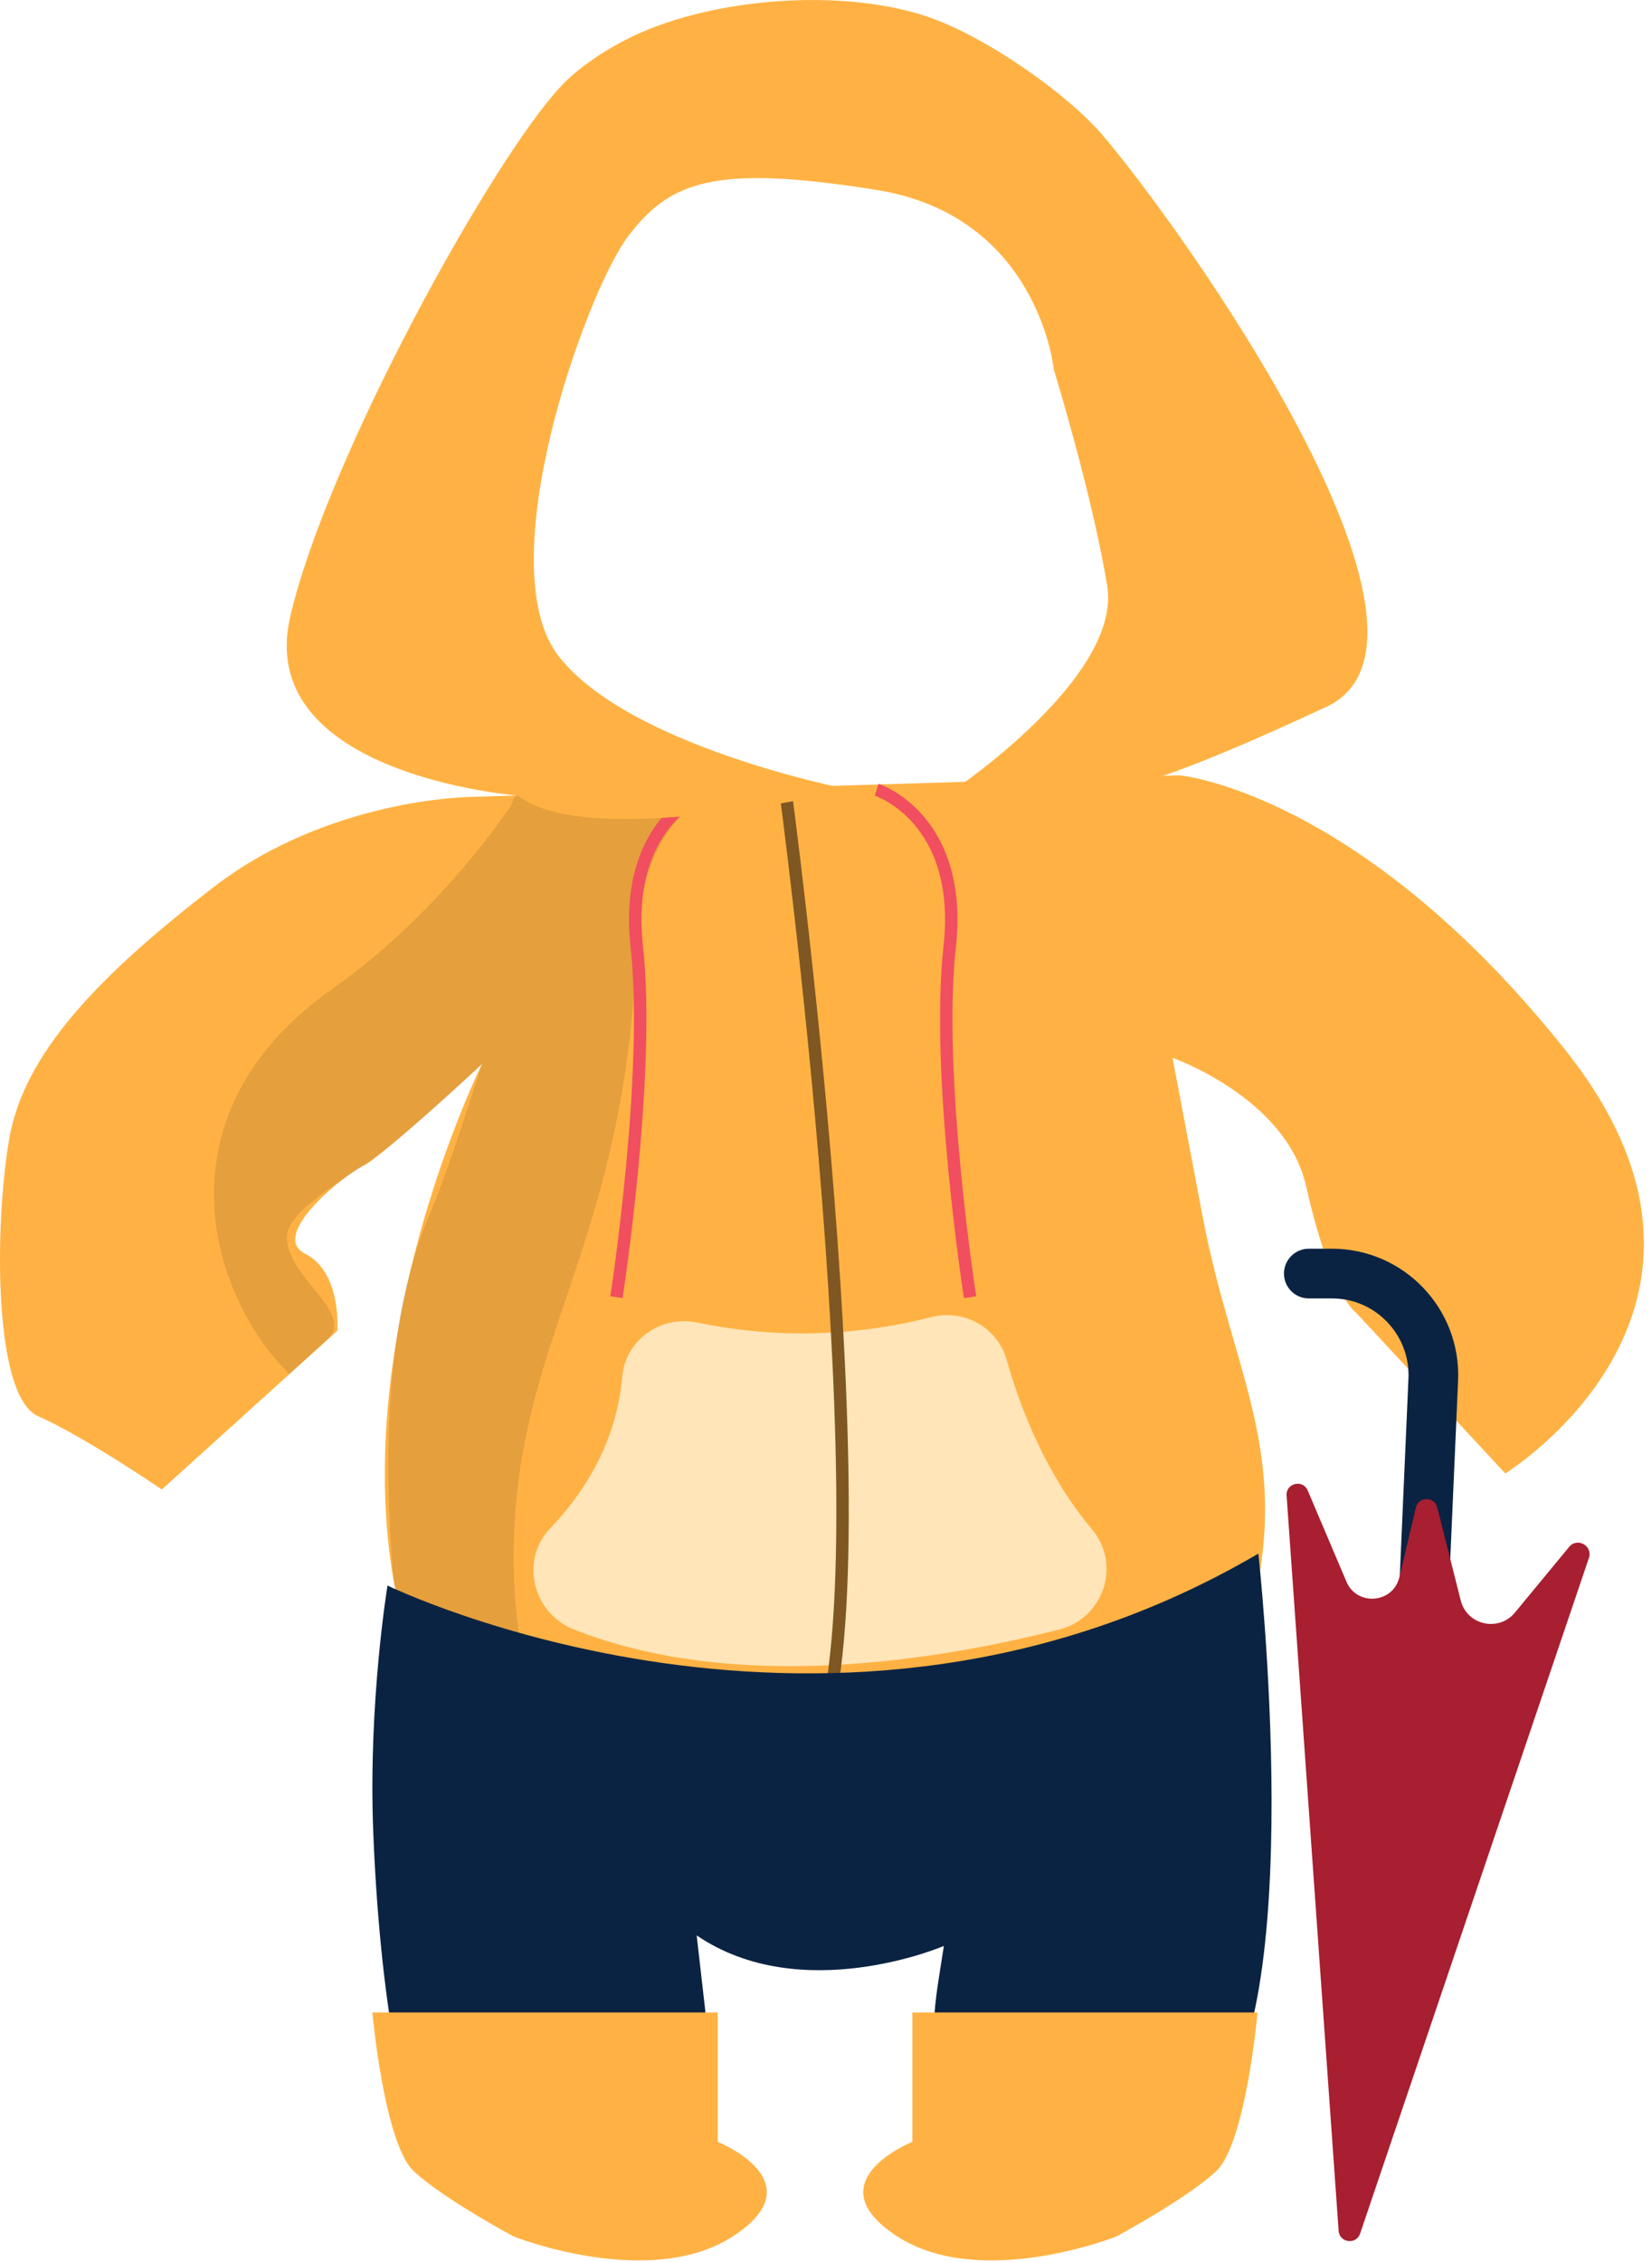 <svg width="133" height="182" viewBox="0 0 133 182" fill="none" xmlns="http://www.w3.org/2000/svg">
<g clip-path="url(#clip0_199_11025)">
<path opacity="0.3" d="M32.008 107.19C32.298 105.56 32.628 103.98 32.978 102.46C32.608 103.88 32.268 105.45 32.008 107.19Z" fill="#0B2342"/>
<path d="M126.038 84.5C109.408 63.65 94.938 62.38 94.938 62.38L57.148 63.53L41.688 64L37.898 64.12C37.898 64.12 26.538 64.2 17.218 71.36C7.908 78.53 1.938 84.77 0.748 91.6C-0.442 98.43 -0.572 112.36 3.078 113.95C6.718 115.54 13.028 119.84 13.028 119.84L23.298 110.56L26.418 107.74L27.158 107.07C27.158 107.07 27.528 102.36 24.558 100.87C21.588 99.38 27.848 94.42 29.238 93.8C30.628 93.18 38.798 85.62 38.798 85.62C38.798 85.62 35.308 92.66 32.988 102.46C32.628 103.98 32.298 105.56 32.018 107.19C30.938 113.39 30.508 120.3 31.678 127.09C31.588 126.03 31.518 125.01 31.458 124.01C31.518 125 31.588 126.03 31.678 127.09C32.528 132.04 36.968 135.46 43.208 137.63C62.358 144.27 98.548 139.02 100.848 129.41C103.898 116.66 99.218 110.51 96.808 97.81L94.398 85.11C94.398 85.11 103.548 88.33 105.148 95.42C107.178 104.37 109.188 105.63 109.188 105.63L121.188 118.55C121.188 118.55 142.658 105.36 126.038 84.51V84.5Z" fill="#FFB243"/>
<path d="M56.098 106.4C60.668 107.37 67.318 107.93 74.978 105.97C77.598 105.3 80.308 106.8 81.048 109.41C82.128 113.25 84.178 118.6 87.908 123.04C90.288 125.86 88.878 130.19 85.298 131.1C75.418 133.62 59.188 136.25 46.198 131.1C42.888 129.79 41.838 125.54 44.298 122.97C46.918 120.23 49.628 116.16 50.098 110.75C50.358 107.81 53.208 105.8 56.098 106.41V106.4Z" fill="#FFE5B7"/>
<path d="M63.188 63.26C63.188 63.26 71.618 125.91 65.767 140.59" stroke="#7F5722" stroke-miterlimit="10"/>
<path opacity="0.2" d="M41.696 64.01C41.316 63.99 41.256 64.66 41.026 64.99C37.816 69.63 32.736 75.36 26.826 79.51C12.166 89.81 17.086 104.49 23.296 110.55L26.416 107.73C28.536 105.52 23.106 102.83 23.096 99.54C23.096 97.8 26.176 95.82 29.236 93.8C32.396 91.72 38.796 85.62 38.796 85.62C37.096 90.94 35.786 94.86 34.606 97.66C34.016 99.05 33.466 100.63 32.986 102.46C32.626 103.98 32.296 105.56 32.016 107.19C31.236 112.2 30.976 118.64 31.676 127.09C32.526 132.04 36.966 135.46 43.206 137.63C40.836 130.54 41.076 122.5 42.086 116.88C44.316 104.47 50.406 96.65 51.276 76.16C51.536 70.08 53.166 67.39 54.966 65.49C55.526 64.9 56.096 64.39 56.646 63.88C56.786 63.75 57.366 63.5 57.146 63.53C53.796 64 43.876 64.12 41.686 64L41.696 64.01Z" fill="#7F5722"/>
<path d="M57.149 63.54C57.149 63.54 50.129 65.8 51.269 76.17C52.399 86.54 49.629 104.37 49.629 104.37" stroke="#F14E5F" stroke-miterlimit="10"/>
<path d="M70.578 63.54C70.578 63.54 77.598 65.8 76.458 76.17C75.318 86.54 78.098 104.37 78.098 104.37" stroke="#F14E5F" stroke-miterlimit="10"/>
<path d="M41.698 64.01C41.698 64.01 20.388 62.37 23.368 49.6C26.348 36.83 39.548 12.99 45.078 7.03C46.458 5.54 48.288 4.3 50.238 3.27C56.888 -0.22 68.038 -1.08 75.088 1.49C79.648 3.16 85.928 7.57 88.728 10.83C95.178 18.35 118.648 51.35 106.788 56.87C94.928 62.39 92.198 62.83 92.198 62.83L76.828 63.53C76.828 63.53 90.338 54.47 89.138 47.13C87.938 39.79 84.838 29.72 84.838 29.72C84.838 29.72 83.628 17.37 70.558 15.28C57.488 13.19 53.908 14.59 50.548 19.04C47.188 23.49 39.258 45.54 45.008 52.84C50.758 60.14 68.398 63.53 68.398 63.53C68.398 63.53 47.418 68.53 41.678 64L41.698 64.01Z" fill="#FFB243"/>
<path d="M31.199 127.57C31.199 127.57 67.089 145.07 101.309 125C101.309 125 105.489 162.72 97.269 169.96C88.209 177.94 75.449 169.5 75.449 169.5C74.989 166.14 75.019 162.72 75.549 159.37L75.989 156.57C75.989 156.57 64.549 161.48 56.089 155.72L56.759 161.59C56.969 163.48 56.979 165.38 56.759 167.27C56.759 167.27 58.209 174.47 36.529 174.71C32.439 174.75 30.509 159.24 30.049 147.39C29.639 136.95 31.199 127.57 31.199 127.57Z" fill="#0B2342"/>
<path d="M41.37 179.95C41.37 179.95 52.321 184.3 59.041 179.91C65.76 175.52 57.781 172.33 57.781 172.33V161.92H29.98C29.98 161.92 30.921 172.47 33.321 174.7C35.721 176.93 41.361 179.95 41.361 179.95H41.37Z" fill="#FFB243"/>
<path d="M89.862 179.95C89.862 179.95 78.912 184.3 72.192 179.91C65.472 175.52 73.452 172.33 73.452 172.33V161.92H101.242C101.242 161.92 100.302 172.47 97.902 174.7C95.502 176.93 89.862 179.95 89.862 179.95Z" fill="#FFB243"/>
<path d="M113.961 143.56L115.391 110.99C115.591 106.35 111.881 102.47 107.241 102.47H105.371" stroke="#0B2342" stroke-width="4" stroke-linecap="round" stroke-linejoin="round"/>
<path d="M109.501 179.71L127.921 125.35C128.251 124.37 126.981 123.67 126.331 124.46L121.961 129.75C120.651 131.33 118.101 130.76 117.601 128.77L115.711 121.29C115.481 120.39 114.201 120.4 113.991 121.3L112.661 126.9C112.161 129.01 109.251 129.26 108.401 127.26L105.281 119.92C104.891 119 103.511 119.33 103.581 120.33L107.771 179.49C107.841 180.46 109.191 180.63 109.501 179.71Z" fill="#A71F30"/>
</g>
<defs>
<clipPath id="clip0_199_11025">
<rect width="132.36" height="181.87" fill="white"/>
</clipPath>
</defs>
</svg>

